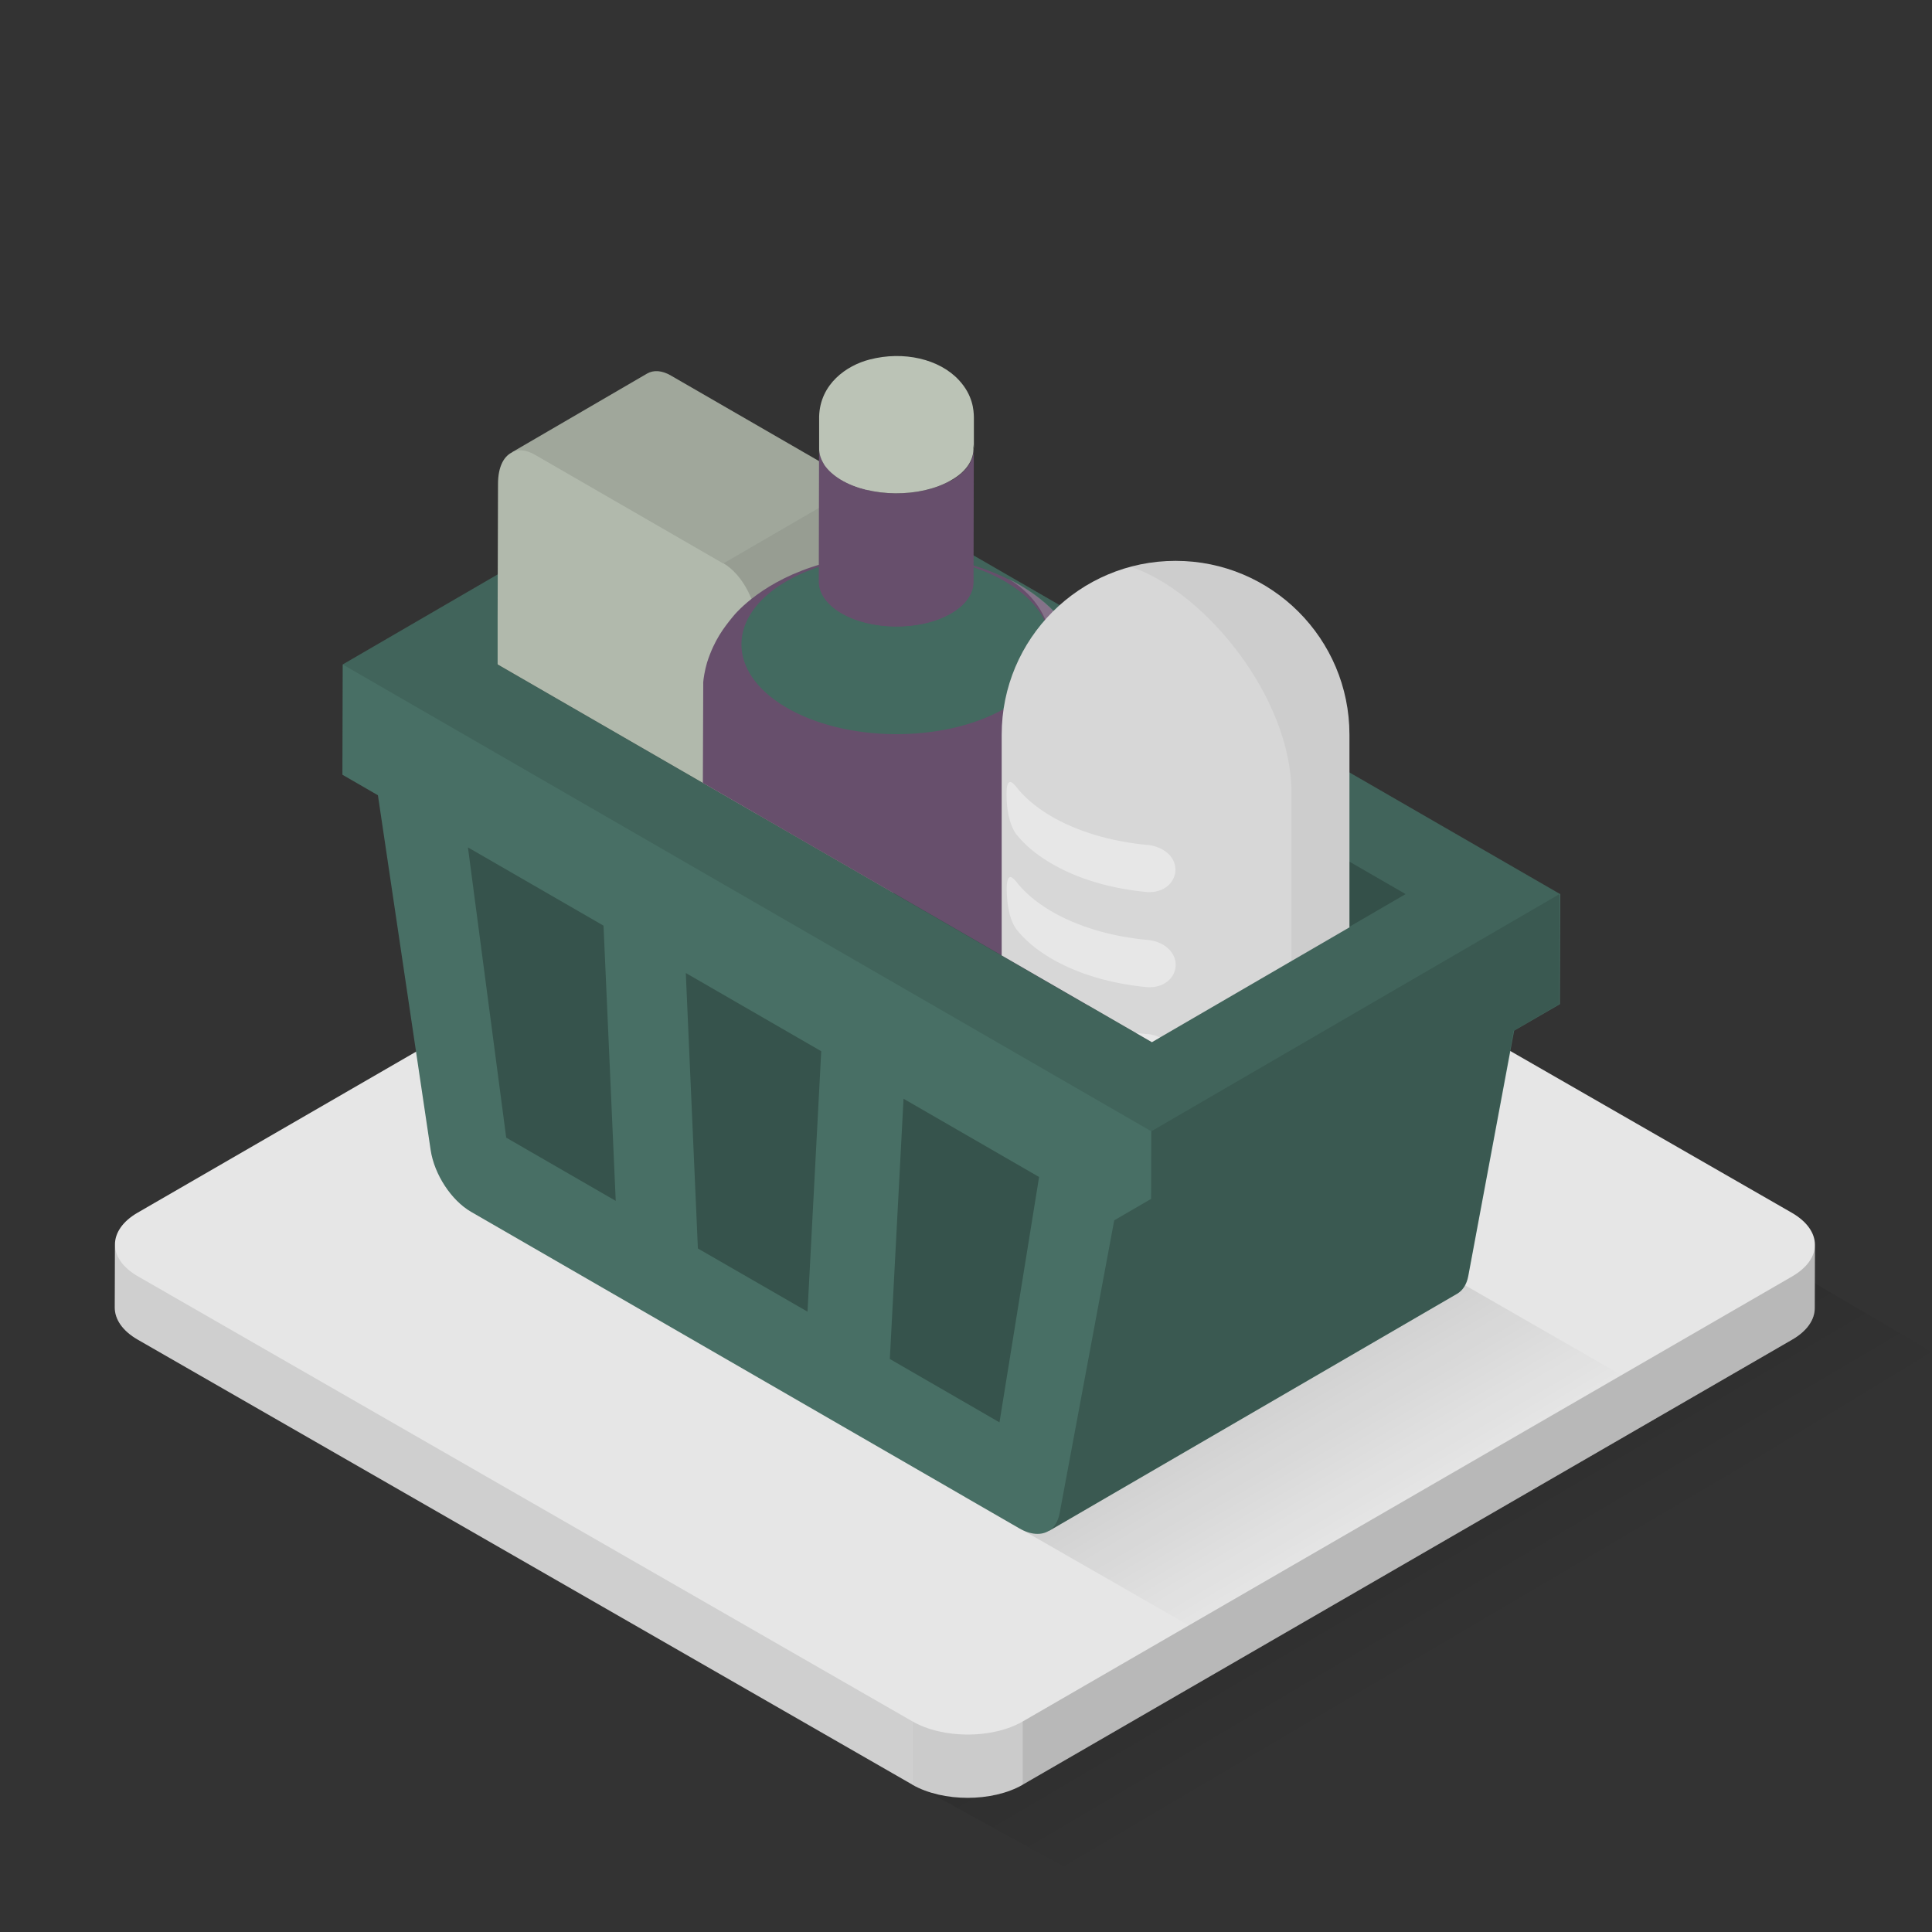 <svg xmlns="http://www.w3.org/2000/svg" width="32" height="32" viewBox="0 0 100 100" id="svgid22" repair="1" xmlns:xlink="http://www.w3.org/1999/xlink"><rect x="0" y="0" width="100" height="100" fill="#333333" stroke="none"/><g id="MTBteHkyNTIxMDAwMDAwMDAwMHh6czY0NQ"><linearGradient id="MTBteHk2MzQxMDAwMDAwMDAwMHh6czg3" x1="369.264" x2="362.27" y1="-335.738" y2="-323.87" gradientUnits="userSpaceOnUse" gradientTransform="matrix(1 0 0 -1 -294 -250)"><stop offset="0" stop-opacity="0"></stop><stop offset="1"></stop></linearGradient><path fill="url(#MTBteHk2MzQxMDAwMDAwMDAwMHh6czg3)" d="M44.088 90.575l45.49-26.707L100 69.978 55.645 96.94l-11.557-6.367" class="st0" opacity=".15"></path><path fill="rgb(230, 230, 230)" d="M93.94 64.43l-.01 3.28c0 .59-.39 1.18-1.17 1.63L52.94 92.37l-.01.01c-1.57.9-4.12.9-5.7 0-.01 0-.01 0-.01-.01L7.13 69.34c-.8-.46-1.19-1.06-1.19-1.66l.01-3.27c0-.59.39-1.19 1.17-1.64l39.83-23.03c1.57-.91 4.13-.91 5.71 0l40.08 23.03c.8.46 1.2 1.06 1.2 1.66z" class="st16" coriginal="rgb(208,222,226)" colortype="5" awdzp="5" style="fill: rgb(230, 230, 230);"></path><path d="M47.227 89.098L7.14 66.063c-.796-.456-1.192-1.056-1.19-1.655l-.01 3.274c-.003.6.395 1.2 1.188 1.655l40.088 23.036.01.005v-3.28z" class="st12" opacity=".1"></path><path d="M47.227 89.098v3.28c1.587.904 4.134.903 5.7 0l.01-.006v-3.27c-1.57.906-4.125.906-5.71-.004z" class="st3" opacity=".12"></path><path d="M92.77 66.063l-39.834 23.04v3.27L92.76 69.338c.78-.45 1.168-1.04 1.17-1.632l.01-3.273c-.002.59-.392 1.178-1.17 1.63z" class="st13" opacity=".2"></path></g><linearGradient id="MTBteHk5NzgxMDAwMDAwMDAwMHh6czE0MA" x1="70.097" x2="62.815" y1="79.698" y2="67.342" gradientUnits="userSpaceOnUse"><stop offset="0" stop-opacity="0"></stop><stop offset="1"></stop></linearGradient><path fill="url(#MTBteHk5NzgxMDAwMDAwMDAwMHh6czE0MA)" d="M72.226 64.454L49.94 77.484l11.592 6.646 22.395-12.953" class="st7" opacity=".15"></path><g><path fill="rgb(72, 111, 101)" d="M80.734 46.268l-41.85-24.163-21.146 12.288-.015 5.707 1.838 1.062 2.73 18.368c.19 1.262 1.07 2.603 2.09 3.193l28.38 16.385c.6.347 1.15.367 1.54.12-.01.006-.02.02-.03.027 7.05-4.097 14.1-8.192 21.15-12.29.29-.168.5-.483.58-.93l2.37-12.687 2.368-1.373.016-5.707zM54.612 78.915c.015-.022.026-.05.04-.072-.013.023-.025.05-.04.072z" class="stshockcolor" data-st="fill:#DE7047;;" coriginal="rgb(222,112,71)" colortype="29" awdzp="29" style="fill: rgb(72, 111, 101);"></path><path d="M17.738 34.393l21.145-12.288 41.85 24.163L59.59 58.555" class="st12" opacity=".1"></path><path d="M80.734 46.268L59.59 58.555l-.01 3.5-1.908 1.11-2.825 15.16c-.083.445-.292.76-.583.93 7.05-4.096 14.097-8.19 21.145-12.288.29-.17.49-.484.58-.93l2.36-12.687 2.36-1.377.01-5.708z" class="st13" opacity=".2"></path><path fill-opacity=".2" d="M25.72 34.38l13.17-7.652 33.864 19.55-13.17 7.655" class="st18"></path><g><defs><path id="MTBteHkyNjgxMDAwMDAwMDAwMHh6czExMQ" d="M25.757 34.39V15.007h47.035v31.28l-13.17 7.655z"></path></defs><clipPath id="MTBteHkzMDUxMDAwMDAwMDAwMHh6czIzMw"><use xlink:href="#MTBteHkyNjgxMDAwMDAwMDAwMHh6czExMQ" overflow="visible"></use></clipPath><g class="st9" clip-path="url(#MTBteHkzMDUxMDAwMDAwMDAwMHh6czIzMw)"><path fill="rgb(177, 185, 172)" d="M46.297 28.73l-.06 20.66c0 .93-.29 1.58-.73 1.84-2.34 1.36-4.69 2.72-7.03 4.08 0 0 0-.01.01-.02-.31.2-.7.21-1.13-.04l-9.75-5.63c-1-.58-1.9-2.36-1.89-3.91l.06-20.66c0-.92.32-1.47.78-1.66-.02.01-.04.02-.06.02l6.99-4.07c.34-.2.78-.17 1.24.1l9.75 5.63c1.01.58 1.83 2.11 1.82 3.66z" class="st10" coriginal="rgb(147,193,207)" colortype="14" awdzp="14" style="fill: rgb(177, 185, 172);"></path><path d="M39.252 32.83l-.06 20.66c-.002.92-.29 1.573-.735 1.83 2.35-1.364 4.7-2.73 7.048-4.095.445-.258.733-.91.736-1.832l.06-20.658-7.04 4.096z" class="st13" opacity=".2"></path><path d="M34.73 19.44c-.464-.27-.905-.298-1.246-.1l-7.048 4.095c.34-.198.782-.168 1.247.1l9.75 5.63 7.048-4.097-9.75-5.628z" class="st12" opacity=".1"></path><path d="M37.434 29.165l7.048-4.096c1.01.58 1.823 2.11 1.818 3.66l-7.048 4.09c.004-1.56-.81-3.09-1.818-3.67z" class="st4" opacity=".15"></path></g><g class="st9" clip-path="url(#MTBteHkzMDUxMDAwMDAwMDAwMHh6czIzMw)"><g><g class="st6"><g><path fill="rgb(103, 79, 108)" d="M36.398 35.33c.01-.18.08-.64.2-1.04.38-1.188.89-1.818 1.3-2.33.25-.318 1.67-1.93 4.64-2.77 4.41-1.23 9.48-.17 12.06 2.52 1.66 1.73 1.77 3.602 1.77 4.132L56.3 60.29c0 1.512-1.02 3.012-3.028 4.14-3.96 2.222-10.29 2.15-14.14-.15-1.89-1.128-2.83-2.59-2.83-4.048l.098-24.9z" class="st17" coriginal="rgb(217,154,87)" colortype="24" awdzp="24" style="fill: rgb(103, 79, 108);"></path></g><path fill="rgb(67, 106, 96)" d="M52.113 30.147c-3.08-1.84-8.145-1.892-11.313-.114-1.61.904-2.42 2.105-2.424 3.312-.004 1.167.75 2.336 2.264 3.24 3.08 1.842 8.145 1.893 11.313.116 1.61-.9 2.42-2.1 2.424-3.31.004-1.16-.75-2.33-2.264-3.24zm-8.6 1.566c-.632-.38-.983-.85-1.086-1.335.41-.453 1.73-1.185 4.03-1.178 1.92.006 3.403.667 3.884 1.203-.11.502-.48.987-1.16 1.367-1.58.89-4.12.864-5.66-.057z" class="st11" coriginal="rgb(198,136,79)" colortype="30" awdzp="30" style="fill: rgb(67, 106, 96);"></path></g></g><g class="st13" opacity=".2"><path fill="rgb(255, 255, 255)" d="M56.298 60.262c0 1.512-1.02 3.012-3.03 4.14 0-1.14.07-22.83.07-24.457 0-.12-.01-1.64-1.39-3.27 1.62-.9 2.43-2.11 2.43-3.31 0-1.16-.68-2.5-2.19-3.41.93.46 1.75 1.04 2.41 1.728 1.66 1.73 1.77 3.6 1.77 4.13l-.07 24.45z" class="st14" coriginal="rgb(255,255,255)" colortype="0" awdzp="0" style="fill: rgb(255, 255, 255);"></path></g><path fill="rgb(103, 79, 108)" d="M49.19 24.883c-1.586.89-4.12.864-5.663-.057-.758-.453-1.135-1.04-1.133-1.623l-.014 6.888c-.002.59.375 1.17 1.133 1.63 1.542.92 4.077.95 5.663.06.807-.45 1.212-1.05 1.214-1.65l.014-6.89c-.002.61-.407 1.21-1.214 1.66z" class="st17" coriginal="rgb(217,154,87)" colortype="24" awdzp="24" style="fill: rgb(103, 79, 108);"></path><path fill="rgb(187, 195, 182)" d="M50.408 21.59v1.64c0-.08-.03-.15-.04-.23.11.68-.27 1.38-1.18 1.88-1.58.89-4.12.87-5.66-.05-.76-.46-1.14-1.04-1.13-1.63v-1.63c.04-1.7 1.43-2.66 2.61-2.96 1.76-.46 3.62-.03 4.63 1.07.73.79.76 1.57.77 1.91z" class="st1" coriginal="rgb(228,184,138)" colortype="12" awdzp="12" style="fill: rgb(187, 195, 182);"></path></g><g class="st9" clip-path="url(#MTBteHkzMDUxMDAwMDAwMDAwMHh6czIzMw)"><path fill="rgb(215, 215, 215)" d="M69.847 54.032c0 2.998-4.03 4.998-9 4.998s-9-2-9-4.998V38.03c0-4.972 4.03-9 9-9s9 4.028 9 9v16z" class="st8" coriginal="rgb(241,210,137)" colortype="8" awdzp="8" style="fill: rgb(215, 215, 215);"></path><path d="M69.847 38.03v16c0 1.64-1.2 2.98-3.11 3.85.07-.28.11-.56.11-.85v-16c0-4.87-4.41-10.37-8.32-11.7.74-.19 1.52-.3 2.32-.3 4.97 0 9 4.03 9 9z" class="st2" opacity=".05"></path><path fill="rgb(255, 255, 255)" d="M59.405 48.653c-1.858-.172-3.64-.682-5.053-1.525-.747-.447-1.33-.95-1.747-1.486-.142-.172-.438-.53-.493.176-.002.015-.078 1.47.486 2.268.418.535 1 1.04 1.747 1.486 1.412.844 3.194 1.354 5.053 1.525 1.323.06 1.855-1.185 1.13-1.938-.188-.2-.536-.45-1.123-.51m-.013 4.88c-1.858-.18-3.64-.69-5.053-1.53-.75-.45-1.33-.95-1.75-1.49-.13-.16-.44-.53-.5.18-.01.014-.08 1.47.48 2.266.42.535 1 1.04 1.74 1.485 1.41.844 3.194 1.354 5.053 1.525 1.315.06 1.85-1.187 1.126-1.94-.187-.198-.534-.446-1.12-.51m.027-9.78c-1.858-.173-3.64-.683-5.054-1.526-.746-.45-1.33-.95-1.746-1.49-.143-.17-.44-.53-.494.183 0 .01-.085 1.45.487 2.26.42.533 1 1.04 1.75 1.483 1.41.85 3.19 1.358 5.05 1.53 1.317.06 1.85-1.184 1.13-1.937-.19-.197-.536-.44-1.124-.51" class="st15" opacity=".4" coriginal="rgb(255,255,255)" colortype="0" awdzp="0" style="fill: rgb(255, 255, 255);"></path></g></g><path d="M36.122 64.605l-.625-14.242 7.01 4.048-.71 13.48-5.675-3.27zm9.935 5.736l5.676 3.28 2.05-12.7-7.016-4.05-.71 13.48zM26.194 58.88l5.676 3.277-.632-14.245-7.017-4.05 1.98 15.02z" class="st5" opacity=".25"></path></g></svg>